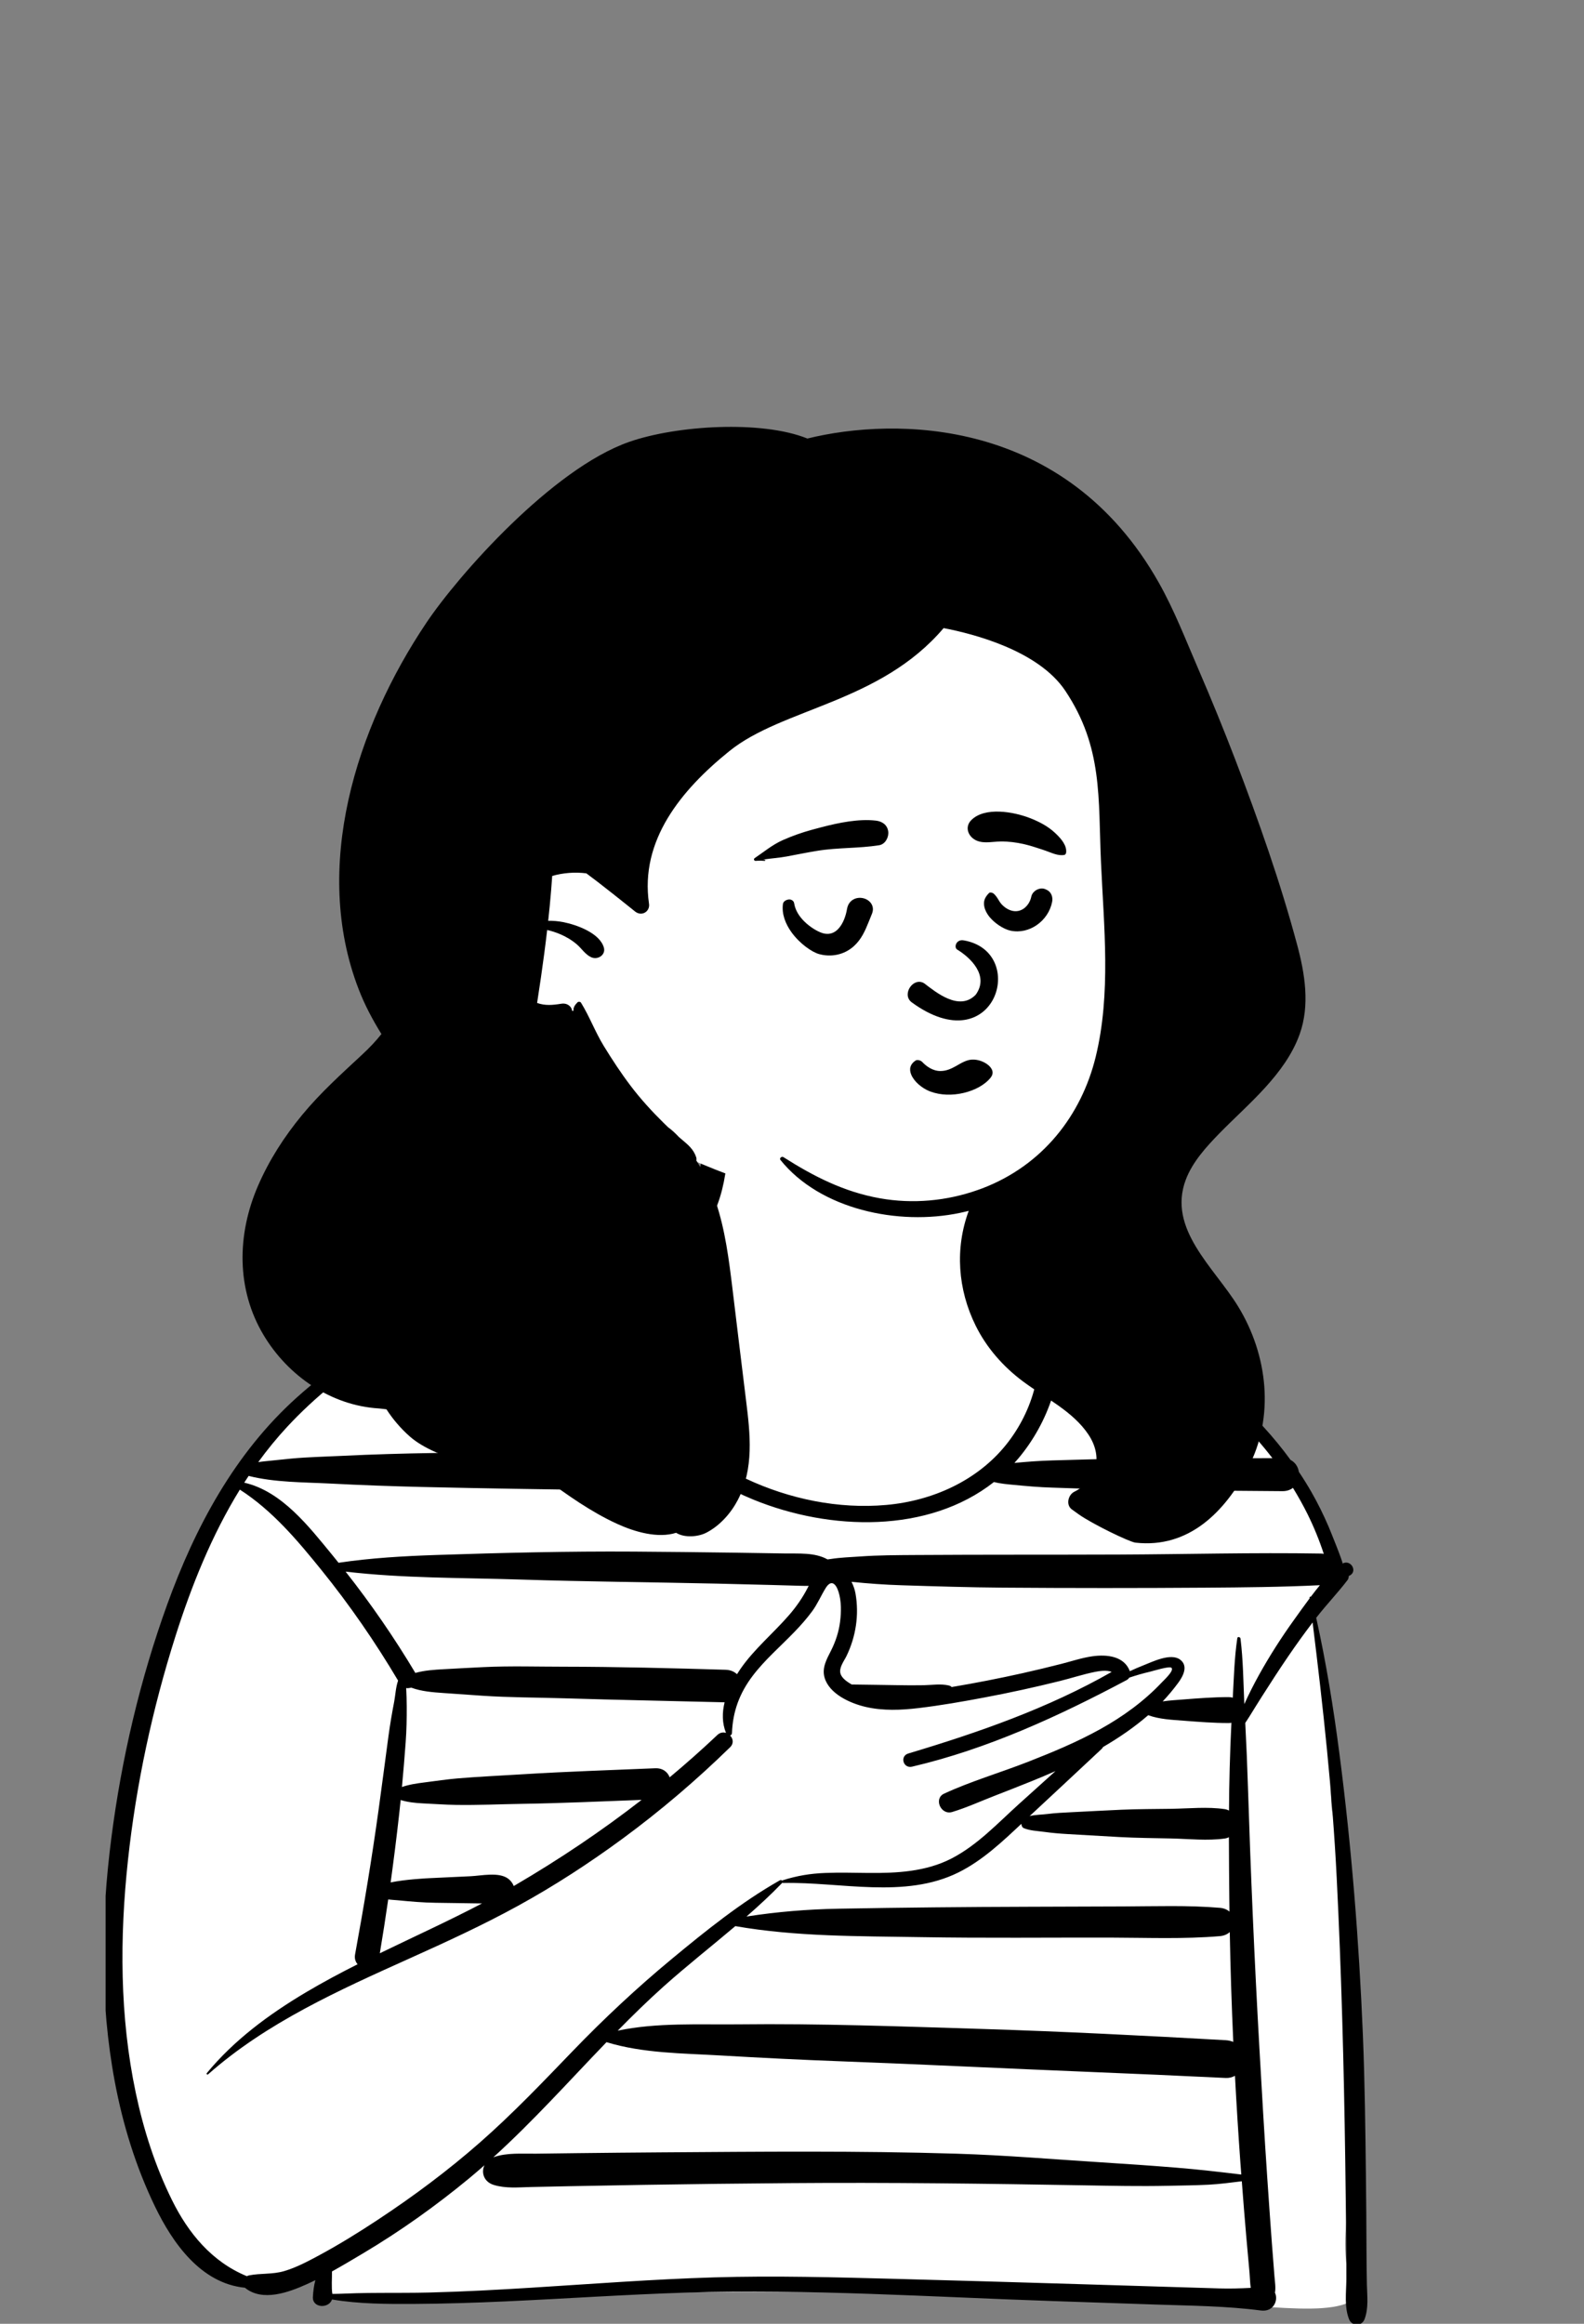 <svg width="60" height="88" viewBox="0 0 60 88" fill="none" xmlns="http://www.w3.org/2000/svg">
<rect x="0" y="0" width="60" height="88" fill="#808080" stroke="none"/>
<g clip-path="url(#clip0_240_6182)">
<path fill-rule="evenodd" clip-rule="evenodd" d="M50.6 69.173C50.156 67.868 50.684 66.361 50.339 64.954C50.221 64.397 49.996 62.33 49.77 61.12C49.644 60.444 50.4 60.234 50.516 59.964C51.333 57.539 45.37 51.835 45.007 51.625C44.461 51.323 43.979 51.063 43.446 50.755C41.891 50.232 40.027 48.777 38.617 49.712C36.176 46.23 37.142 41.942 35.817 41.432C34.492 40.922 30.579 39.892 28.342 41.208C27.001 42.157 27.1 43.793 26.488 45.142C26.129 45.777 25.952 46.697 25.534 47.111C24.114 48.518 22.343 48.76 20.362 48.999C20.212 49.017 20.053 48.625 19.906 48.673C16.566 49.779 12.679 50.101 8.896 56.292C8.362 57.178 6.921 58.598 7.403 59.621C4.228 66.692 1.103 82.607 9.816 86.576C10.094 86.747 11.984 85.832 12.291 85.841C12.805 85.855 11.821 87.048 12.291 86.835C15.743 87.086 34.733 86.439 42.013 87.086C47.018 87.05 50.189 87.891 51.345 87.05C50.883 85.981 50.904 84.836 51.05 83.705C52.114 82.947 50.799 77.604 50.91 76.04C51.906 74.897 51.113 70.609 50.6 69.173Z" fill="white"/>
<path fill-rule="evenodd" clip-rule="evenodd" d="M49.013 61.347C48.535 62.012 48.097 62.697 47.7 63.409C47.496 63.777 47.305 64.151 47.133 64.534C47.097 63.707 47.09 62.871 46.989 62.052C46.981 61.993 46.879 61.965 46.868 62.036C46.756 62.779 46.738 63.54 46.696 64.29C46.647 64.276 46.594 64.268 46.535 64.268C45.962 64.268 45.397 64.313 44.826 64.357C44.57 64.377 44.302 64.392 44.041 64.431C44.252 64.209 44.447 63.974 44.628 63.729C44.812 63.48 45.023 63.089 44.702 62.849C44.347 62.584 43.652 62.931 43.309 63.066C43.135 63.134 42.965 63.208 42.797 63.287C42.586 62.719 41.937 62.644 41.38 62.722C40.984 62.778 40.599 62.908 40.213 63.007C39.722 63.133 39.229 63.251 38.735 63.362C37.844 63.561 36.947 63.736 36.047 63.887C36.023 63.861 35.99 63.84 35.946 63.829C35.637 63.755 35.297 63.812 34.98 63.818C34.655 63.823 34.33 63.823 34.005 63.816C33.423 63.805 32.843 63.8 32.262 63.791C32.097 63.695 31.887 63.557 31.836 63.377C31.772 63.152 31.972 62.902 32.065 62.711C32.421 61.974 32.546 61.151 32.406 60.349C32.381 60.206 32.33 60.05 32.255 59.903C32.892 59.968 33.52 60.013 34.16 60.033C35.438 60.073 36.716 60.114 37.995 60.123C40.552 60.142 43.108 60.142 45.665 60.124C47.11 60.114 48.553 60.101 49.996 60.03C49.879 60.173 49.764 60.319 49.653 60.467C49.629 60.461 49.599 60.472 49.603 60.5C49.604 60.51 49.605 60.519 49.606 60.529C49.402 60.801 49.206 61.078 49.013 61.347M46.17 86.66C45.576 86.642 44.982 86.624 44.388 86.606C43.222 86.57 42.056 86.534 40.89 86.499C38.58 86.429 36.269 86.361 33.959 86.3C31.654 86.239 29.348 86.174 27.042 86.243C24.731 86.312 22.426 86.491 20.12 86.634C18.837 86.714 17.554 86.783 16.27 86.816C15.046 86.847 13.812 86.8 12.59 86.883C12.549 86.594 12.579 86.306 12.575 86.018C12.976 85.796 13.369 85.56 13.758 85.329C15.175 84.485 16.514 83.53 17.778 82.486C17.972 82.325 18.162 82.161 18.351 81.996C18.22 82.27 18.325 82.624 18.701 82.741C19.159 82.882 19.629 82.832 20.105 82.821C20.589 82.81 21.072 82.8 21.556 82.79C22.501 82.771 23.447 82.754 24.392 82.739C26.239 82.709 28.086 82.687 29.933 82.673C33.649 82.644 37.362 82.692 41.078 82.757C42.123 82.775 43.166 82.797 44.211 82.775C44.734 82.763 45.259 82.76 45.781 82.733C46.199 82.711 46.62 82.654 47.038 82.603C47.091 83.301 47.146 83.998 47.207 84.695C47.248 85.156 47.29 85.616 47.331 86.076C47.348 86.266 47.349 86.459 47.377 86.64C46.976 86.661 46.577 86.672 46.17 86.66M46.579 66.962C46.564 67.496 46.556 68.031 46.553 68.565C46.504 68.538 46.45 68.519 46.389 68.51C45.739 68.415 45.044 68.487 44.386 68.498C43.751 68.508 43.113 68.505 42.479 68.533C41.843 68.562 41.207 68.596 40.571 68.628C40.272 68.643 39.977 68.656 39.681 68.694C39.478 68.721 39.219 68.719 39.002 68.774C39.911 67.931 40.816 67.083 41.722 66.237C41.749 66.212 41.769 66.185 41.783 66.158C42.387 65.805 42.968 65.408 43.493 64.953C43.91 65.107 44.384 65.127 44.826 65.161C45.397 65.205 45.961 65.25 46.535 65.25C46.574 65.25 46.61 65.247 46.644 65.24C46.616 65.814 46.595 66.388 46.579 66.962M22.974 77.335C24.362 77.76 25.866 77.755 27.31 77.84C28.849 77.93 30.386 78.006 31.927 78.063C35.005 78.178 38.081 78.333 41.158 78.457C42.916 78.528 44.673 78.606 46.43 78.691C46.555 78.697 46.674 78.666 46.779 78.61C46.838 79.718 46.907 80.826 46.987 81.933C46.997 82.071 47.008 82.209 47.019 82.348C46.192 82.248 45.371 82.153 44.538 82.086C43.602 82.01 42.667 81.946 41.73 81.887C39.904 81.771 38.076 81.616 36.247 81.559C32.518 81.444 28.782 81.483 25.052 81.508C23.997 81.516 22.941 81.525 21.886 81.538C21.358 81.544 20.831 81.55 20.303 81.558C19.773 81.565 19.203 81.513 18.701 81.69C18.696 81.691 18.692 81.694 18.687 81.695C20.202 80.321 21.559 78.802 22.974 77.335M27.853 72.941C30.173 73.345 32.529 73.318 34.88 73.358C37.285 73.399 39.694 73.371 42.1 73.376C43.467 73.379 44.846 73.436 46.208 73.32C46.369 73.306 46.493 73.248 46.582 73.165C46.607 74.552 46.653 75.939 46.715 77.325C46.627 77.289 46.53 77.267 46.43 77.261C43.356 77.088 40.281 76.931 37.203 76.835C34.127 76.739 31.047 76.625 27.969 76.661C26.468 76.678 24.879 76.586 23.398 76.9C23.961 76.327 24.536 75.764 25.137 75.226C26.014 74.442 26.95 73.706 27.853 72.941M29.625 71.308C29.628 71.305 29.63 71.301 29.632 71.297C29.641 71.303 29.651 71.308 29.664 71.307C31.835 71.26 34.271 71.916 36.302 70.909C37.209 70.46 37.959 69.75 38.688 69.067C38.689 69.072 38.689 69.077 38.69 69.082C38.694 69.138 38.719 69.204 38.777 69.229C39.017 69.33 39.297 69.336 39.555 69.372C39.85 69.413 40.141 69.438 40.439 69.455C41.097 69.492 41.755 69.532 42.413 69.568C43.069 69.604 43.729 69.607 44.386 69.622C45.046 69.638 45.736 69.714 46.389 69.624C46.449 69.616 46.502 69.598 46.549 69.573C46.55 70.381 46.558 71.19 46.566 71.998C46.567 72.129 46.57 72.261 46.571 72.392C46.483 72.315 46.362 72.261 46.208 72.248C44.998 72.146 43.778 72.191 42.564 72.195C41.372 72.199 40.179 72.203 38.987 72.207C36.579 72.214 34.173 72.237 31.766 72.281C30.596 72.302 29.43 72.397 28.276 72.578C28.743 72.17 29.198 71.751 29.625 71.308M10.76 86.006C10.315 86.136 9.874 86.079 9.429 86.168C9.401 86.174 9.376 86.184 9.353 86.198C8.019 85.652 7.13 84.557 6.522 83.33C5.88 82.036 5.438 80.654 5.142 79.252C4.532 76.362 4.531 73.366 4.847 70.443C5.157 67.571 5.772 64.715 6.649 61.953C7.252 60.056 8.019 58.14 9.085 56.411C10.316 57.201 11.271 58.338 12.17 59.449C13.244 60.777 14.213 62.183 15.079 63.643C14.99 63.894 14.976 64.207 14.933 64.431C14.85 64.862 14.775 65.299 14.716 65.734C14.591 66.663 14.47 67.593 14.342 68.523C14.088 70.36 13.784 72.192 13.449 74.018C13.422 74.166 13.465 74.291 13.545 74.385C12.88 74.72 12.224 75.071 11.585 75.45C10.179 76.286 8.866 77.258 7.835 78.506C7.808 78.539 7.85 78.582 7.883 78.553C10.095 76.596 12.842 75.367 15.539 74.153C16.918 73.533 18.29 72.902 19.612 72.177C20.995 71.418 22.314 70.561 23.578 69.632C25.022 68.571 26.381 67.411 27.655 66.167C27.805 66.021 27.768 65.837 27.655 65.721C27.694 65.71 27.724 65.678 27.726 65.625C27.757 64.812 28.012 64.12 28.511 63.462C28.973 62.852 29.563 62.35 30.095 61.797C30.331 61.552 30.557 61.297 30.759 61.024C30.967 60.743 31.093 60.434 31.274 60.141C31.485 59.798 31.665 59.973 31.763 60.283C31.874 60.635 31.867 61.046 31.822 61.408C31.775 61.79 31.653 62.163 31.478 62.508C31.314 62.833 31.124 63.163 31.235 63.535C31.417 64.147 32.197 64.501 32.788 64.639C33.446 64.792 34.134 64.763 34.8 64.683C35.635 64.583 36.465 64.438 37.29 64.282C38.246 64.103 39.195 63.895 40.137 63.661C40.58 63.551 41.02 63.406 41.467 63.315C41.627 63.283 41.922 63.234 42.109 63.314C39.7 64.689 37.074 65.605 34.407 66.403C34.075 66.502 34.211 66.982 34.55 66.902C37.416 66.231 40.112 64.986 42.678 63.622C42.717 63.601 42.75 63.569 42.775 63.531C43.033 63.444 43.295 63.368 43.563 63.306C43.682 63.278 44.298 63.084 44.374 63.158C44.483 63.264 44.106 63.608 44.012 63.707C43.342 64.419 42.544 64.999 41.681 65.479C40.805 65.966 39.873 66.354 38.937 66.72C37.889 67.13 36.781 67.453 35.761 67.924C35.356 68.112 35.64 68.748 36.067 68.619C36.617 68.453 37.151 68.208 37.685 68.001C38.139 67.824 38.593 67.648 39.044 67.465C39.359 67.338 39.671 67.207 39.981 67.07C39.517 67.487 39.054 67.905 38.59 68.323C37.788 69.047 37.025 69.871 36.044 70.379C35.074 70.88 33.968 70.938 32.889 70.927C32.348 70.922 31.808 70.906 31.267 70.927C30.696 70.948 30.19 71.032 29.65 71.204C29.64 71.207 29.633 71.213 29.627 71.22C29.608 71.198 29.576 71.186 29.542 71.205C28.074 72.037 26.736 73.115 25.449 74.181C24.122 75.279 22.874 76.448 21.685 77.681C20.547 78.862 19.417 80.048 18.178 81.135C16.969 82.196 15.677 83.159 14.327 84.051C13.592 84.537 12.838 85.004 12.058 85.423C11.642 85.646 11.219 85.871 10.76 86.006M10.883 54.027C11.409 53.462 11.975 52.937 12.574 52.452C12.838 52.527 13.115 52.548 13.395 52.551C13.821 52.555 14.248 52.572 14.675 52.568C15.496 52.56 16.317 52.535 17.138 52.531C18.818 52.522 20.498 52.522 22.177 52.535C22.397 52.537 22.556 52.447 22.654 52.316C22.994 52.685 23.344 53.046 23.697 53.401C24.271 53.977 24.883 54.528 25.535 55.029C25.408 55.03 25.281 55.031 25.155 55.03C24.574 55.026 23.993 55.023 23.412 55.02C22.247 55.014 21.081 55.009 19.915 55.006C17.598 55 15.273 55.019 12.959 55.132C12.316 55.164 11.669 55.176 11.029 55.236C10.682 55.269 10.335 55.307 9.988 55.342C9.917 55.349 9.849 55.359 9.782 55.369C10.122 54.901 10.488 54.453 10.883 54.027M20.165 48.986C20.149 48.996 20.132 49.005 20.117 49.016C20.083 49.041 20.089 49.085 20.129 49.1C20.182 49.12 20.238 49.135 20.296 49.147C20.472 49.391 20.609 49.693 20.705 49.845C20.98 50.285 21.297 50.703 21.619 51.111C21.684 51.193 21.75 51.275 21.816 51.355C20.256 51.352 18.697 51.359 17.138 51.416C16.318 51.446 15.494 51.471 14.675 51.53C14.338 51.554 14.002 51.595 13.666 51.635C15.413 50.425 17.378 49.502 19.414 48.816C19.411 48.819 19.408 48.821 19.405 48.824C19.36 48.872 19.427 48.934 19.478 48.894C19.743 48.684 19.973 48.782 20.165 48.986M28.046 63.203C28.002 63.267 27.958 63.333 27.916 63.401C27.814 63.304 27.671 63.239 27.487 63.233C25.443 63.172 23.401 63.119 21.356 63.117C20.348 63.117 19.331 63.084 18.324 63.132C17.818 63.156 17.312 63.184 16.807 63.212C16.454 63.231 16.078 63.255 15.733 63.353C14.938 62.021 14.055 60.74 13.091 59.516C15.278 59.773 17.503 59.745 19.703 59.816C22.196 59.897 24.689 59.915 27.183 59.971C27.866 59.987 28.55 60.004 29.234 60.022C29.587 60.032 29.94 60.041 30.293 60.052C30.403 60.055 30.517 60.058 30.632 60.055C30.623 60.072 30.614 60.089 30.606 60.106C30.413 60.487 30.171 60.837 29.889 61.162C29.29 61.853 28.566 62.449 28.046 63.203M25.366 67.306C25.29 67.105 25.105 66.95 24.812 66.963C23.137 67.035 21.46 67.086 19.788 67.191C18.973 67.243 18.155 67.277 17.342 67.346C16.922 67.381 16.504 67.446 16.086 67.498C15.8 67.534 15.5 67.576 15.225 67.673C15.278 67.11 15.325 66.546 15.366 65.982C15.399 65.528 15.409 65.071 15.406 64.616C15.405 64.386 15.397 64.155 15.385 63.925C15.41 63.93 15.434 63.932 15.459 63.929C15.502 63.924 15.542 63.919 15.579 63.91C15.964 64.054 16.399 64.086 16.807 64.114C17.291 64.147 17.774 64.182 18.258 64.215C19.287 64.285 20.325 64.281 21.356 64.313C23.386 64.376 25.416 64.413 27.447 64.465C27.352 64.852 27.349 65.249 27.5 65.624C27.395 65.591 27.274 65.606 27.171 65.704C26.586 66.257 25.984 66.791 25.366 67.306M19.46 71.422C19.418 71.312 19.34 71.212 19.248 71.143C18.893 70.882 18.245 71.032 17.819 71.052C17.314 71.076 16.81 71.1 16.305 71.123C16.152 71.13 15.371 71.168 14.797 71.286C14.915 70.428 15.023 69.569 15.119 68.708C15.139 68.528 15.158 68.347 15.177 68.166C15.447 68.249 15.741 68.28 16.02 68.293C16.438 68.312 16.857 68.344 17.276 68.35C18.111 68.363 18.952 68.323 19.788 68.31C21.293 68.286 22.798 68.217 24.303 68.16C22.792 69.335 21.196 70.406 19.531 71.381C19.508 71.395 19.483 71.408 19.46 71.422M14.705 71.931C14.832 71.947 14.959 71.952 15.055 71.961C15.539 72.008 16.016 72.051 16.503 72.057C16.985 72.064 17.468 72.071 17.95 72.078C18.053 72.079 18.156 72.081 18.258 72.082C16.988 72.747 15.678 73.342 14.387 73.969C14.5 73.29 14.607 72.611 14.705 71.931M28.551 56.795C31.447 57.973 35.162 58.08 37.65 56.123C37.898 56.187 38.171 56.209 38.389 56.23C38.88 56.277 39.366 56.321 39.859 56.335C40.82 56.364 41.782 56.407 42.743 56.418C44.687 56.441 46.632 56.452 48.577 56.469C48.742 56.47 48.875 56.422 48.975 56.344C49.172 56.664 49.355 56.992 49.523 57.328C49.766 57.818 49.973 58.325 50.143 58.843C50.106 58.837 50.069 58.833 50.028 58.832C47.473 58.789 44.915 58.86 42.359 58.87C39.802 58.88 37.246 58.87 34.689 58.887C33.982 58.892 33.279 58.892 32.574 58.943C32.206 58.969 31.835 58.98 31.471 59.037C31.43 59.043 31.389 59.049 31.347 59.054C30.86 58.782 30.255 58.839 29.697 58.828C29.058 58.817 28.418 58.807 27.778 58.798C26.521 58.78 25.263 58.767 24.006 58.758C21.51 58.742 19.02 58.803 16.526 58.886C15.285 58.928 14.049 58.998 12.824 59.181C12.741 59.079 12.66 58.977 12.577 58.875C11.709 57.822 10.68 56.473 9.251 56.147C9.306 56.061 9.362 55.976 9.418 55.892C10.408 56.142 11.499 56.129 12.511 56.181C13.676 56.242 14.839 56.283 16.006 56.311C18.325 56.365 20.644 56.4 22.964 56.433C23.608 56.443 24.252 56.453 24.895 56.463C25.242 56.468 25.59 56.475 25.937 56.48C26.131 56.483 26.305 56.482 26.489 56.421C26.661 56.364 26.828 56.278 26.993 56.207C27.051 56.182 27.098 56.145 27.136 56.102C27.591 56.362 28.062 56.596 28.551 56.795M39.867 52.876C40.231 52.973 40.607 52.989 40.992 53.017C41.498 53.053 42.002 53.06 42.509 53.063C43.317 53.068 44.125 53.062 44.933 53.041C45.28 53.032 45.483 52.809 45.543 52.555C45.551 52.561 45.56 52.568 45.568 52.574C46.551 53.35 47.442 54.237 48.197 55.219C46.379 55.224 44.561 55.226 42.743 55.237C41.782 55.244 40.82 55.281 39.859 55.305C39.388 55.317 38.923 55.354 38.454 55.397C38.445 55.398 38.435 55.398 38.425 55.399C38.475 55.344 38.524 55.288 38.573 55.231C39.134 54.565 39.595 53.745 39.867 52.876M51.687 87.827C51.847 87.404 51.785 86.951 51.776 86.507C51.767 86.051 51.762 85.595 51.76 85.139C51.757 84.248 51.751 83.356 51.74 82.465C51.719 80.661 51.698 78.857 51.624 77.054C51.477 73.492 51.195 69.937 50.734 66.398C50.511 64.678 50.233 62.961 49.856 61.265C49.861 61.258 49.866 61.251 49.872 61.245C50.247 60.764 50.674 60.32 51.043 59.836C51.076 59.794 51.089 59.739 51.089 59.683C51.102 59.677 51.116 59.67 51.13 59.663C51.436 59.496 51.159 59.041 50.853 59.21C50.889 59.191 50.381 57.942 50.327 57.816C50.134 57.365 49.916 56.923 49.671 56.495C49.523 56.237 49.365 55.984 49.199 55.736C49.17 55.551 49.065 55.38 48.886 55.288C48.571 54.856 48.231 54.44 47.868 54.044C46.383 52.425 44.529 51.117 42.503 50.185C42.211 50.051 41.909 49.939 41.609 49.821C41.289 49.696 40.992 49.532 40.677 49.401C40.165 49.187 39.658 49.2 39.155 49.426C39.112 49.445 39.143 49.509 39.187 49.498C39.511 49.417 39.843 49.403 40.168 49.491C40.486 49.577 40.728 49.768 41.007 49.926C41.502 50.209 42.056 50.394 42.564 50.658C43.236 51.008 43.892 51.391 44.52 51.813C43.869 51.846 43.218 51.869 42.567 51.886C42.084 51.898 41.6 51.9 41.117 51.927C40.773 51.946 40.416 51.941 40.072 51.994C40.155 51.449 40.155 50.898 40.052 50.367C40.052 50.367 40.052 50.367 40.052 50.367C40.027 50.239 39.996 50.112 39.959 49.986C39.88 49.719 39.625 49.679 39.441 49.78C39.422 49.767 39.404 49.754 39.386 49.74C39.165 49.568 38.966 49.363 38.793 49.146C38.433 48.697 38.142 48.177 37.922 47.652C37.699 47.121 37.541 46.565 37.386 46.013C37.309 45.737 37.225 45.461 37.146 45.185C37.077 44.944 37.027 44.679 36.901 44.459C36.877 44.419 36.806 44.426 36.794 44.473C36.727 44.747 36.763 45.06 36.775 45.34C36.789 45.651 36.807 45.958 36.85 46.267C36.94 46.906 37.084 47.535 37.316 48.142C37.537 48.725 37.83 49.268 38.227 49.759C38.492 50.085 38.867 50.516 39.301 50.692C39.358 51.304 39.351 51.916 39.2 52.522C39.003 53.315 38.625 54.069 38.106 54.715C37.017 56.068 35.332 56.834 33.574 56.991C31.755 57.154 29.894 56.765 28.26 55.999C26.442 55.147 24.935 53.832 23.58 52.413C22.799 51.596 21.99 50.791 21.266 49.926C21.138 49.772 20.933 49.461 20.689 49.181C20.937 49.178 21.192 49.143 21.411 49.116C21.865 49.06 22.308 48.974 22.751 48.866C23.58 48.664 24.454 48.383 25.179 47.939C26.712 46.998 27.31 45.806 27.514 44.162C27.579 43.643 26.641 43.517 26.554 44.038C26.419 44.839 26.216 45.228 25.949 45.998C25.692 46.738 25.321 47.013 24.61 47.421C23.942 47.804 23.184 48.026 22.449 48.256C22.041 48.383 21.629 48.499 21.218 48.616C20.956 48.691 20.646 48.756 20.381 48.871C20.242 48.754 20.098 48.667 19.952 48.633C19.963 48.616 19.949 48.59 19.922 48.595C19.88 48.603 19.837 48.612 19.794 48.62C19.752 48.623 19.709 48.631 19.666 48.646C17.105 49.177 14.646 50.308 12.561 51.849C12.456 51.891 12.354 51.942 12.257 52.007C12.207 52.041 12.174 52.094 12.165 52.149C11.851 52.394 11.547 52.648 11.253 52.912C8.886 55.032 7.386 57.852 6.336 60.754C5.302 63.612 4.602 66.609 4.217 69.609C3.824 72.668 3.779 75.79 4.348 78.832C4.654 80.465 5.149 82.07 5.879 83.576C6.535 84.929 7.603 86.47 9.279 86.635C9.285 86.64 9.29 86.645 9.296 86.65C9.954 87.169 10.934 86.811 11.621 86.501C11.73 86.452 11.839 86.4 11.946 86.347C11.889 86.557 11.864 86.776 11.852 86.982C11.827 87.41 12.457 87.434 12.576 87.079C13.596 87.251 14.65 87.254 15.682 87.248C16.836 87.242 17.989 87.204 19.141 87.152C21.427 87.049 23.709 86.891 25.997 86.819C30.628 86.674 35.272 86.984 39.9 87.14C41.198 87.184 42.496 87.228 43.794 87.272C45.12 87.317 46.445 87.325 47.761 87.497C48.245 87.56 48.43 87.106 48.294 86.823C48.328 86.633 48.294 86.425 48.275 86.201C48.24 85.783 48.208 85.365 48.177 84.946C48.117 84.13 48.059 83.314 48.004 82.498C47.892 80.844 47.796 79.188 47.703 77.533C47.517 74.242 47.375 70.949 47.27 67.655C47.245 66.852 47.211 66.049 47.169 65.246C47.219 65.17 47.269 65.094 47.318 65.017C47.478 64.76 47.636 64.501 47.799 64.246C48.126 63.733 48.454 63.224 48.798 62.722C49.094 62.288 49.401 61.861 49.72 61.442C50.117 64.652 50.47 67.866 50.632 71.097C50.81 74.655 50.905 78.219 50.956 81.781C50.971 82.776 50.981 83.771 50.992 84.766C50.997 85.284 51.003 85.802 50.999 86.32C50.994 86.816 50.916 87.358 51.1 87.827C51.207 88.101 51.581 88.105 51.687 87.827Z" fill="black"/>
<path fill-rule="evenodd" clip-rule="evenodd" d="M43.948 31.214C43.693 27.284 42.335 22.829 38.341 20.9C29.534 17.58 17.955 25.941 17.342 34.483C17.128 37.407 18.856 40.602 22.014 41.414C22.716 42.288 23.778 42.822 24.826 43.285C37.309 49.369 45.373 44.423 43.948 31.214V31.214Z" fill="white"/>
<path fill-rule="evenodd" clip-rule="evenodd" d="M46.792 28.769C46.35 27.618 45.884 26.476 45.394 25.343C44.917 24.24 44.486 23.113 43.892 22.062C40.351 15.787 33.912 15.787 30.583 16.607C28.857 15.908 25.623 16.105 23.826 16.736C20.916 17.756 17.369 21.771 16.156 23.576C13.478 27.558 11.807 32.86 13.586 37.462C13.818 38.064 14.115 38.621 14.448 39.158C14.238 39.425 13.996 39.679 13.728 39.928C12.931 40.669 12.135 41.385 11.446 42.22C10.762 43.05 10.195 43.932 9.773 44.906C8.977 46.741 8.939 48.819 9.991 50.57C10.907 52.094 12.529 53.229 14.356 53.337C14.45 53.349 14.543 53.36 14.638 53.369C14.88 53.744 15.175 54.089 15.512 54.389C16.544 55.312 19.005 55.785 20.408 55.815C20.48 55.87 20.553 55.924 20.626 55.977C21.484 56.612 22.385 57.253 23.371 57.705C24.039 58.011 24.915 58.267 25.611 58.046C25.927 58.244 26.446 58.203 26.759 58.04C27.274 57.773 27.693 57.293 27.948 56.802C28.566 55.609 28.418 54.303 28.259 53.028C28.084 51.62 27.916 50.211 27.745 48.803C27.611 47.702 27.471 46.583 27.115 45.522C26.931 44.972 26.689 44.444 26.377 43.948C26.385 43.906 26.384 43.864 26.371 43.825C26.269 43.513 26.058 43.349 25.808 43.137C25.775 43.11 25.743 43.082 25.712 43.054C25.586 42.92 25.453 42.795 25.309 42.69C25.254 42.638 25.2 42.584 25.145 42.531C24.693 42.086 24.265 41.618 23.885 41.116C23.517 40.63 23.184 40.122 22.867 39.605C22.545 39.078 22.332 38.498 22.01 37.975C21.983 37.931 21.913 37.922 21.874 37.959C21.774 38.056 21.71 38.163 21.722 38.276L21.673 38.283C21.654 38.112 21.486 37.974 21.259 38.011C20.919 38.066 20.639 38.087 20.345 37.981C20.396 37.658 20.444 37.335 20.491 37.011C20.577 36.414 20.657 35.816 20.726 35.218C20.892 35.255 21.057 35.309 21.218 35.377C21.448 35.474 21.665 35.604 21.851 35.764C22.034 35.922 22.16 36.135 22.383 36.245C22.64 36.37 22.95 36.162 22.875 35.889C22.722 35.338 21.858 35.022 21.324 34.918C21.14 34.882 20.952 34.867 20.765 34.87C20.807 34.486 20.845 34.102 20.876 33.718C20.89 33.536 20.904 33.354 20.917 33.171C21.332 33.053 21.777 33.018 22.21 33.073C22.352 33.18 22.495 33.286 22.633 33.392C23.071 33.732 23.506 34.074 23.937 34.422C23.976 34.453 24.014 34.484 24.053 34.516C24.309 34.722 24.628 34.517 24.584 34.225C24.233 31.828 25.796 29.922 27.626 28.445C29.651 26.809 33.334 26.619 35.743 23.786C36.852 23.998 39.329 24.628 40.351 26.158C41.782 28.302 41.595 30.223 41.704 32.655C41.813 35.089 42.09 37.628 41.502 40.028C40.959 42.241 39.49 44.132 37.21 45.001C37.154 45.022 37.096 45.043 37.039 45.063C35.861 45.481 34.574 45.599 33.334 45.379C31.962 45.135 30.816 44.545 29.674 43.819C29.608 43.778 29.512 43.863 29.561 43.925C31.066 45.799 34.023 46.425 36.367 45.93C36.477 45.907 36.586 45.881 36.694 45.854C36.17 47.271 36.275 48.826 36.959 50.206C37.37 51.036 37.996 51.754 38.76 52.321C39.601 52.945 40.645 53.449 41.228 54.325C41.763 55.128 41.604 56.03 40.689 56.494C40.458 56.611 40.369 56.991 40.598 57.158C40.685 57.221 40.773 57.285 40.862 57.348C41.375 57.712 42.782 58.394 43.01 58.419C45.034 58.645 46.395 57.249 47.268 55.602C48.292 53.669 48.026 51.313 46.897 49.472C45.992 47.995 44.209 46.54 44.918 44.67C45.171 44.003 45.688 43.434 46.19 42.919C46.763 42.334 47.379 41.785 47.929 41.179C48.475 40.577 48.959 39.922 49.229 39.166C49.624 38.062 49.428 36.868 49.131 35.766C48.496 33.399 47.67 31.064 46.792 28.769Z" fill="black"/>
<path fill-rule="evenodd" clip-rule="evenodd" d="M37.532 40.799C37.318 41.076 36.931 41.288 36.498 41.389C36.085 41.486 35.629 41.482 35.235 41.333L35.201 41.32C34.907 41.199 34.624 40.954 34.517 40.698C34.474 40.597 34.46 40.494 34.489 40.397C34.515 40.311 34.577 40.231 34.679 40.163C34.712 40.141 34.755 40.139 34.796 40.147C34.847 40.156 34.897 40.179 34.928 40.211C35.096 40.389 35.341 40.562 35.63 40.559C35.853 40.557 36.035 40.469 36.212 40.371L36.336 40.3C36.456 40.232 36.578 40.169 36.715 40.139C36.961 40.087 37.26 40.183 37.442 40.34C37.521 40.408 37.579 40.489 37.594 40.575C37.608 40.648 37.589 40.724 37.532 40.799ZM36.252 35.956C36.741 36.251 37.486 36.938 36.96 37.668C36.341 38.312 35.449 37.574 35.01 37.239C34.603 36.981 34.145 37.646 34.523 37.949C37.697 40.278 38.985 36.033 36.499 35.61C36.225 35.563 36.124 35.865 36.252 35.956ZM30.736 31.428L30.877 31.39L31.02 31.352L31.117 31.326C31.782 31.154 32.516 31.002 33.175 31.076C33.416 31.103 33.611 31.237 33.645 31.487C33.674 31.698 33.537 31.97 33.303 32.008C32.528 32.132 31.735 32.092 30.956 32.22C30.569 32.283 30.184 32.362 29.798 32.434C29.505 32.488 29.201 32.507 28.905 32.551L28.973 32.56C28.997 32.564 28.991 32.603 28.967 32.602C28.87 32.592 28.772 32.591 28.674 32.597L28.632 32.601C28.568 32.61 28.531 32.534 28.587 32.496C28.948 32.253 29.255 31.99 29.659 31.811C30.008 31.657 30.368 31.529 30.736 31.428ZM36.792 31.056C37.304 30.544 38.392 30.741 39 30.975C39.347 31.109 39.678 31.278 39.953 31.531L39.979 31.556L40.021 31.596C40.206 31.776 40.413 32.024 40.384 32.283C40.379 32.323 40.358 32.368 40.312 32.376C40.069 32.419 39.829 32.292 39.604 32.215L39.455 32.164C39.231 32.089 39.006 32.017 38.776 31.964C38.489 31.9 38.196 31.862 37.901 31.866C37.604 31.87 37.284 31.953 37 31.836C36.684 31.705 36.52 31.329 36.792 31.056ZM31.739 35.19C31.609 35.322 31.437 35.397 31.216 35.352C31.044 35.318 30.715 35.146 30.453 34.881C30.274 34.7 30.124 34.474 30.083 34.212C30.074 34.151 30.041 34.112 29.998 34.088C29.965 34.068 29.92 34.058 29.872 34.063C29.831 34.067 29.787 34.082 29.753 34.102C29.689 34.139 29.662 34.192 29.657 34.232C29.605 34.613 29.754 34.992 29.986 35.311C30.299 35.741 30.758 36.057 31.027 36.131C31.489 36.257 31.976 36.157 32.335 35.838C32.622 35.583 32.769 35.251 32.905 34.91L32.932 34.844C32.962 34.766 32.993 34.689 33.025 34.613C33.09 34.461 33.069 34.329 33.006 34.226C32.937 34.113 32.809 34.033 32.666 34.008C32.534 33.985 32.393 34.01 32.281 34.09C32.187 34.157 32.111 34.264 32.084 34.423C32.04 34.68 31.939 34.975 31.759 35.169L31.739 35.19ZM39.659 33.702C39.551 33.646 39.467 33.629 39.348 33.665C39.282 33.684 39.217 33.722 39.166 33.773C39.115 33.823 39.078 33.885 39.064 33.955C39.029 34.125 38.935 34.285 38.801 34.39C38.686 34.479 38.541 34.526 38.38 34.499C38.206 34.471 38.041 34.36 37.927 34.23C37.895 34.194 37.87 34.154 37.844 34.113L37.829 34.088C37.773 33.996 37.719 33.911 37.641 33.843C37.612 33.818 37.568 33.8 37.525 33.8C37.508 33.8 37.49 33.803 37.473 33.808C37.3 33.98 37.267 34.11 37.273 34.24C37.279 34.375 37.333 34.513 37.42 34.641C37.624 34.941 38.012 35.187 38.274 35.243C38.633 35.32 38.989 35.228 39.275 35.029C39.569 34.825 39.786 34.508 39.854 34.15C39.871 34.064 39.864 33.971 39.831 33.891C39.798 33.812 39.742 33.744 39.659 33.702Z" fill="black"/>
</g>
<defs>
<clipPath id="clip0_240_6182">
<rect width="48" height="72" fill="white" transform="translate(4 16)"/>
</clipPath>
</defs>
</svg>
